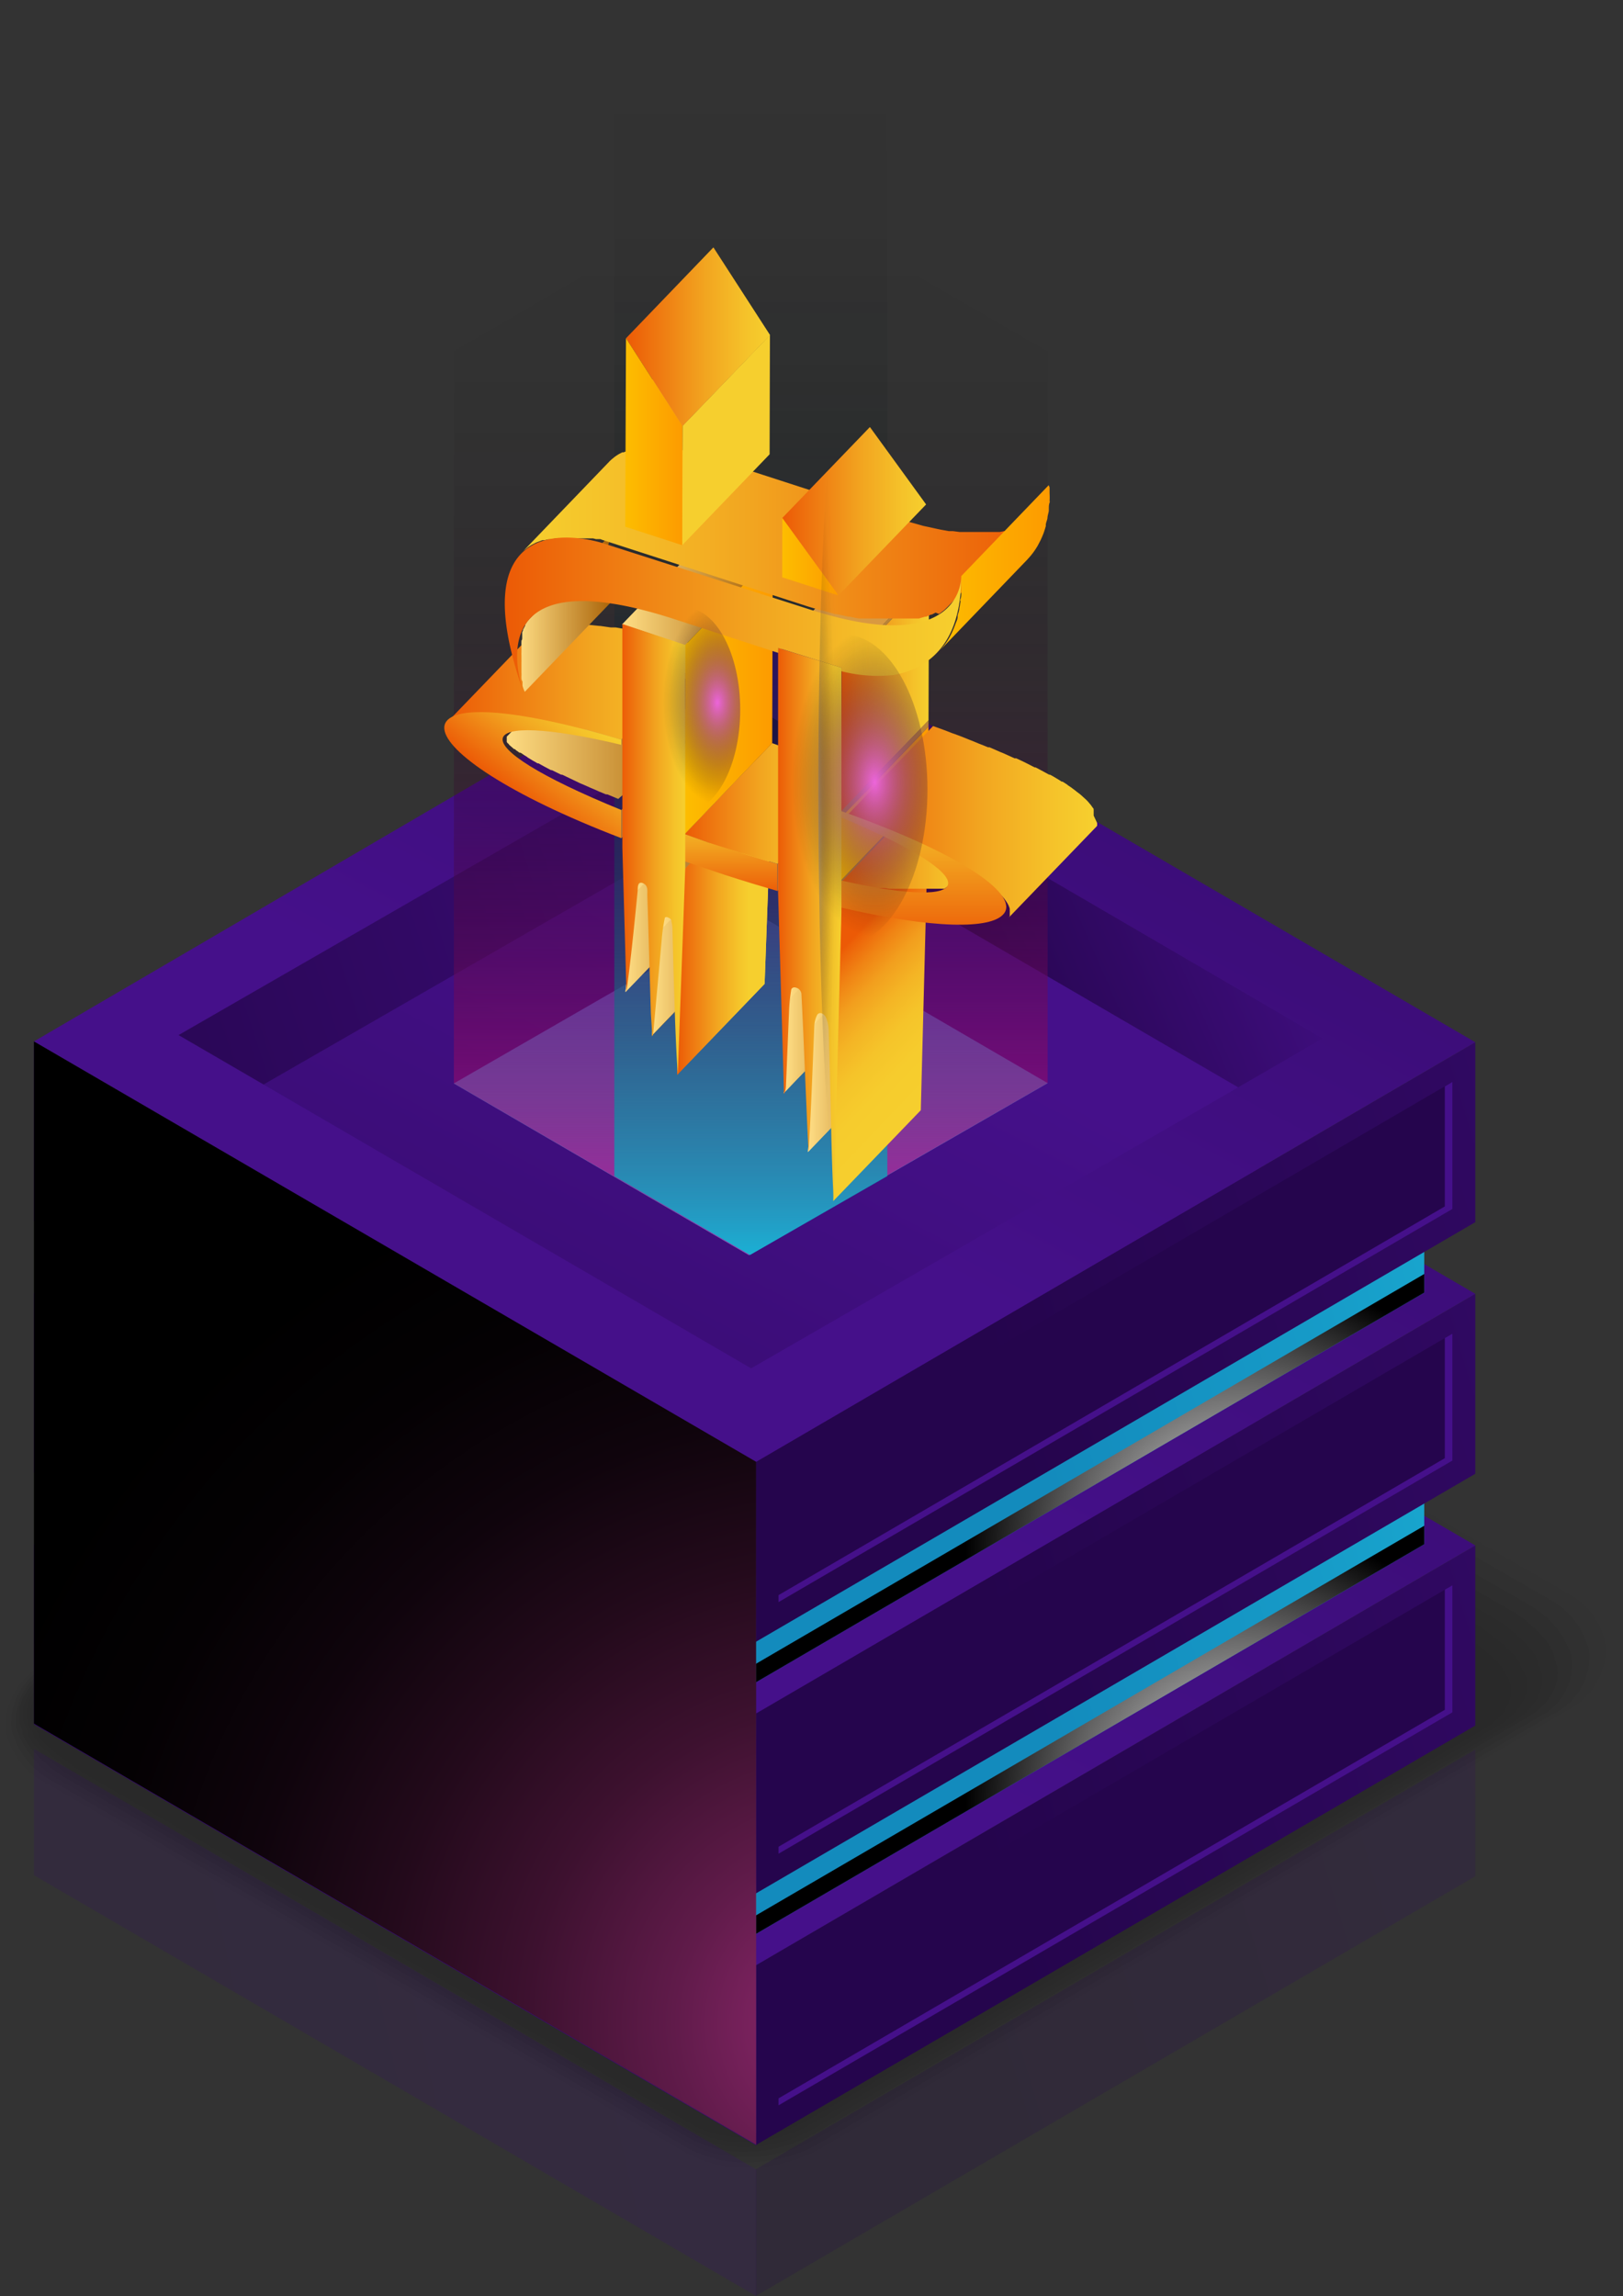 <svg xmlns="http://www.w3.org/2000/svg" xmlns:xlink="http://www.w3.org/1999/xlink" viewBox="0 0 107.13 151.57"><rect x="0" y="0" width="107.13" height="151.57" fill="#333333" stroke="none"/><defs><style>.cls-1{fill:none;}.cls-2{fill:url(#未命名的渐变_55);}.cls-3{fill:url(#未命名的渐变_55-2);}.cls-4{fill:url(#未命名的渐变_55-3);}.cls-5{fill:url(#未命名的渐变_55-4);}.cls-6{fill:url(#未命名的渐变_60);}.cls-7{isolation:isolate;}.cls-20,.cls-21,.cls-26,.cls-8{opacity:0.2;}.cls-9{opacity:0;}.cls-10{opacity:0.09;}.cls-11{opacity:0.18;}.cls-12{opacity:0.27;}.cls-13{opacity:0.36;}.cls-14{opacity:0.45;}.cls-15{opacity:0.55;}.cls-16{opacity:0.64;}.cls-17{opacity:0.73;}.cls-18{opacity:0.82;}.cls-19{opacity:0.91;}.cls-20{fill:url(#linear-gradient);}.cls-21{fill:url(#linear-gradient-2);}.cls-22{fill:url(#linear-gradient-3);}.cls-23,.cls-26{fill:#25054d;}.cls-24{fill:#45108a;}.cls-25{fill:url(#linear-gradient-4);}.cls-27{fill:url(#linear-gradient-5);}.cls-28{fill:url(#linear-gradient-6);}.cls-119,.cls-121,.cls-123,.cls-125,.cls-127,.cls-131,.cls-29,.cls-31,.cls-36,.cls-38,.cls-42{mix-blend-mode:color-dodge;}.cls-29{fill:url(#radial-gradient);}.cls-30{fill:url(#linear-gradient-7);}.cls-31{fill:url(#radial-gradient-2);}.cls-32{fill:url(#linear-gradient-8);}.cls-33{fill:url(#linear-gradient-9);}.cls-34{fill:url(#linear-gradient-10);}.cls-35{fill:url(#linear-gradient-11);}.cls-36{fill:url(#radial-gradient-3);}.cls-37{fill:url(#linear-gradient-12);}.cls-38{fill:url(#radial-gradient-4);}.cls-39{fill:url(#linear-gradient-13);}.cls-40{fill:url(#linear-gradient-14);}.cls-41{fill:url(#linear-gradient-15);}.cls-42{fill:url(#radial-gradient-5);}.cls-43{fill:url(#linear-gradient-16);}.cls-44{fill:url(#linear-gradient-17);}.cls-45{fill:url(#linear-gradient-18);}.cls-46{fill:url(#linear-gradient-19);}.cls-120,.cls-122,.cls-124,.cls-126,.cls-132,.cls-47,.cls-48{mix-blend-mode:screen;}.cls-47{fill:url(#未命名的渐变_12);}.cls-48{fill:url(#未命名的渐变_15);}.cls-49{fill:url(#未命名的渐变_55-5);}.cls-50{fill:#ba8336;}.cls-51{fill:url(#linear-gradient-20);}.cls-52{fill:url(#linear-gradient-21);}.cls-53{clip-path:url(#clip-path);}.cls-54{fill:#ab7a31;}.cls-55{fill:#a7762f;}.cls-56{fill:#a1732e;}.cls-57{fill:#9c6e2c;}.cls-58{fill:#976b29;}.cls-59{fill:#926729;}.cls-60{fill:#8c6426;}.cls-61{fill:#886024;}.cls-62{fill:#825d23;}.cls-63{clip-path:url(#clip-path-2);}.cls-64{fill:url(#未命名的渐变_55-7);}.cls-65{fill:url(#未命名的渐变_55-8);}.cls-66{fill:url(#未命名的渐变_55-9);}.cls-67{fill:url(#未命名的渐变_55-10);}.cls-68{fill:url(#未命名的渐变_55-11);}.cls-69{fill:url(#未命名的渐变_55-12);}.cls-70{fill:url(#未命名的渐变_55-13);}.cls-71{fill:url(#未命名的渐变_55-14);}.cls-72{fill:url(#未命名的渐变_55-15);}.cls-73{fill:url(#未命名的渐变_55-16);}.cls-74{fill:url(#未命名的渐变_55-17);}.cls-75{clip-path:url(#clip-path-3);}.cls-76{fill:url(#未命名的渐变_55-19);}.cls-77{fill:url(#未命名的渐变_55-20);}.cls-78{fill:url(#未命名的渐变_55-21);}.cls-79{clip-path:url(#clip-path-4);}.cls-80{fill:url(#未命名的渐变_55-23);}.cls-81{fill:url(#未命名的渐变_55-24);}.cls-82{fill:url(#未命名的渐变_55-25);}.cls-83{fill:url(#未命名的渐变_55-26);}.cls-84{fill:url(#未命名的渐变_55-27);}.cls-85{fill:url(#未命名的渐变_55-28);}.cls-86{fill:url(#未命名的渐变_55-29);}.cls-87{fill:url(#未命名的渐变_55-30);}.cls-88{fill:url(#未命名的渐变_55-31);}.cls-89{clip-path:url(#clip-path-5);}.cls-90{fill:url(#未命名的渐变_55-33);}.cls-91{fill:url(#未命名的渐变_55-34);}.cls-92{fill:url(#未命名的渐变_55-35);}.cls-93{fill:url(#未命名的渐变_55-36);}.cls-94{fill:url(#未命名的渐变_55-37);}.cls-95{fill:url(#未命名的渐变_55-38);}.cls-96{fill:url(#未命名的渐变_55-39);}.cls-97{fill:url(#未命名的渐变_55-40);}.cls-98{clip-path:url(#clip-path-6);}.cls-99{clip-path:url(#clip-path-7);}.cls-100{fill:url(#linear-gradient-22);}.cls-101{fill:url(#未命名的渐变_60-4);}.cls-102{fill:url(#未命名的渐变_55-41);}.cls-103{fill:url(#未命名的渐变_61);}.cls-104{fill:url(#linear-gradient-23);}.cls-105{fill:url(#未命名的渐变_55-42);}.cls-106{fill:url(#linear-gradient-24);}.cls-107{fill:url(#linear-gradient-25);}.cls-108{fill:url(#linear-gradient-26);}.cls-109{fill:url(#linear-gradient-27);}.cls-110{fill:url(#linear-gradient-28);}.cls-111{fill:url(#linear-gradient-29);}.cls-112{fill:url(#linear-gradient-30);}.cls-113{fill:#d99940;}.cls-114{fill:url(#未命名的渐变_48);}.cls-115{fill:url(#linear-gradient-31);}.cls-116{fill:url(#linear-gradient-32);}.cls-117{fill:url(#linear-gradient-33);}.cls-118{fill:url(#linear-gradient-34);}.cls-119{fill:url(#Degradado_sin_nombre_724);}.cls-120{fill:url(#Degradado_sin_nombre_1217);}.cls-121{fill:url(#Degradado_sin_nombre_724-2);}.cls-122{fill:url(#Degradado_sin_nombre_1217-2);}.cls-123{fill:url(#Degradado_sin_nombre_724-3);}.cls-124{fill:url(#Degradado_sin_nombre_1217-3);}.cls-125{fill:url(#Degradado_sin_nombre_724-4);}.cls-126{fill:url(#Degradado_sin_nombre_1217-4);}.cls-127{fill:url(#Degradado_sin_nombre_724-5);}.cls-128{fill:#f6cf2e;}.cls-129{fill:url(#linear-gradient-35);}.cls-130{fill:url(#linear-gradient-36);}.cls-131{fill:url(#Degradado_sin_nombre_724-6);}.cls-132{fill:url(#Degradado_sin_nombre_1217-5);}</style><linearGradient id="未命名的渐变_55" x1="388.18" y1="383.16" x2="394.78" y2="383.16" gradientUnits="userSpaceOnUse"><stop offset="0" stop-color="#ffde85"/><stop offset="1" stop-color="#a45b00"/></linearGradient><linearGradient id="未命名的渐变_55-2" x1="389.94" y1="385.7" x2="396.49" y2="385.7" xlink:href="#未命名的渐变_55"/><linearGradient id="未命名的渐变_55-3" x1="398.61" y1="389.95" x2="404.86" y2="389.95" xlink:href="#未命名的渐变_55"/><linearGradient id="未命名的渐变_55-4" x1="400.23" y1="392.73" x2="406.62" y2="392.73" xlink:href="#未命名的渐变_55"/><linearGradient id="未命名的渐变_60" x1="391.6" y1="385.39" x2="397.86" y2="385.39" gradientUnits="userSpaceOnUse"><stop offset="0" stop-color="#ec5a06"/><stop offset="0.13" stop-color="#ee730f"/><stop offset="0.42" stop-color="#f2a520"/><stop offset="0.64" stop-color="#f5c32a"/><stop offset="0.76" stop-color="#f6cf2e"/></linearGradient><linearGradient id="linear-gradient" x1="380.38" y1="460.1" x2="483.07" y2="429.35" gradientTransform="translate(-314.56 -324.23)" gradientUnits="userSpaceOnUse"><stop offset="0" stop-color="#25054d"/><stop offset="1" stop-color="#45108a"/></linearGradient><linearGradient id="linear-gradient-2" x1="274.57" y1="472.55" x2="409.63" y2="442.27" xlink:href="#linear-gradient"/><linearGradient id="linear-gradient-3" x1="380.24" y1="448.42" x2="484.79" y2="417.12" xlink:href="#linear-gradient"/><linearGradient id="linear-gradient-4" x1="273.37" y1="461.1" x2="410.88" y2="430.27" xlink:href="#linear-gradient"/><linearGradient id="linear-gradient-5" x1="413.9" y1="331.83" x2="360.62" y2="433.37" xlink:href="#linear-gradient"/><linearGradient id="linear-gradient-6" x1="379.25" y1="437.33" x2="474.66" y2="408.76" gradientTransform="translate(-314.56 -324.23)" gradientUnits="userSpaceOnUse"><stop offset="0.04" stop-color="#138bbd"/><stop offset="0.23" stop-color="#169ac7"/><stop offset="0.59" stop-color="#1fc3df"/><stop offset="1" stop-color="#2af6ff"/></linearGradient><radialGradient id="radial-gradient" cx="396.57" cy="443.13" r="18.29" gradientTransform="translate(-314.56 -324.23)" gradientUnits="userSpaceOnUse"><stop offset="0" stop-color="#fff"/><stop offset="1"/></radialGradient><linearGradient id="linear-gradient-7" x1="280.93" y1="448.89" x2="406.42" y2="420.76" xlink:href="#linear-gradient-6"/><radialGradient id="radial-gradient-2" cx="340.17" cy="437.08" r="21.63" xlink:href="#radial-gradient"/><linearGradient id="linear-gradient-8" x1="380.24" y1="431.81" x2="484.79" y2="400.51" xlink:href="#linear-gradient"/><linearGradient id="linear-gradient-9" x1="273.37" y1="444.48" x2="410.88" y2="413.66" xlink:href="#linear-gradient"/><linearGradient id="linear-gradient-10" x1="413.9" y1="315.22" x2="360.62" y2="416.76" xlink:href="#linear-gradient"/><linearGradient id="linear-gradient-11" x1="379.25" y1="420.71" x2="474.66" y2="392.14" xlink:href="#linear-gradient-6"/><radialGradient id="radial-gradient-3" cx="396.57" cy="426.51" r="18.29" xlink:href="#radial-gradient"/><linearGradient id="linear-gradient-12" x1="280.93" y1="432.28" x2="406.42" y2="404.15" xlink:href="#linear-gradient-6"/><radialGradient id="radial-gradient-4" cx="340.17" cy="420.47" r="21.63" xlink:href="#radial-gradient"/><linearGradient id="linear-gradient-13" x1="380.24" y1="415.2" x2="484.79" y2="383.89" xlink:href="#linear-gradient"/><linearGradient id="linear-gradient-14" x1="273.37" y1="427.87" x2="410.88" y2="397.05" xlink:href="#linear-gradient"/><linearGradient id="linear-gradient-15" x1="413.9" y1="298.6" x2="360.62" y2="400.15" xlink:href="#linear-gradient"/><radialGradient id="radial-gradient-5" cx="370.5" cy="457.81" r="60.52" gradientTransform="translate(-314.56 -324.23)" gradientUnits="userSpaceOnUse"><stop offset="0" stop-color="#972a74"/><stop offset="0.04" stop-color="#8a266a"/><stop offset="0.19" stop-color="#601b4a"/><stop offset="0.35" stop-color="#3d112f"/><stop offset="0.51" stop-color="#230a1b"/><stop offset="0.67" stop-color="#0f040c"/><stop offset="0.83" stop-color="#040103"/><stop offset="1"/></radialGradient><linearGradient id="linear-gradient-16" x1="8999.56" y1="9436.81" x2="8957.44" y2="9517.09" gradientTransform="translate(9009.96 9579.87) rotate(180)" xlink:href="#linear-gradient"/><linearGradient id="linear-gradient-17" x1="215.84" y1="394.43" x2="287.65" y2="371.03" gradientTransform="translate(-216.48 -324.23)" xlink:href="#linear-gradient"/><linearGradient id="linear-gradient-18" x1="278.41" y1="385.03" x2="303.18" y2="374.2" gradientTransform="translate(-216.48 -324.23)" xlink:href="#linear-gradient"/><linearGradient id="linear-gradient-19" x1="266.04" y1="381.18" x2="266.04" y2="403.94" gradientTransform="translate(-216.48 -324.23)" gradientUnits="userSpaceOnUse"><stop offset="0.03" stop-color="#7c1dc9"/><stop offset="0.21" stop-color="#6e41d2"/><stop offset="0.62" stop-color="#4c9be8"/><stop offset="1" stop-color="#2af6ff"/></linearGradient><linearGradient id="未命名的渐变_12" x1="266.04" y1="407.08" x2="266.04" y2="337.36" gradientTransform="translate(-216.48 -324.23)" gradientUnits="userSpaceOnUse"><stop offset="0" stop-color="#c211a1"/><stop offset="0.01" stop-color="#bd119d" stop-opacity="0.97"/><stop offset="0.15" stop-color="#8b0c73" stop-opacity="0.72"/><stop offset="0.29" stop-color="#600850" stop-opacity="0.5"/><stop offset="0.42" stop-color="#3e0533" stop-opacity="0.32"/><stop offset="0.56" stop-color="#23031d" stop-opacity="0.18"/><stop offset="0.7" stop-color="#0f010d" stop-opacity="0.08"/><stop offset="0.85" stop-color="#040003" stop-opacity="0.02"/><stop offset="1" stop-opacity="0"/></linearGradient><linearGradient id="未命名的渐变_15" x1="266.04" y1="407.08" x2="266.04" y2="325.82" gradientTransform="translate(-216.48 -324.23)" gradientUnits="userSpaceOnUse"><stop offset="0" stop-color="#1bb0d4"/><stop offset="0.05" stop-color="#189dbd" stop-opacity="0.89"/><stop offset="0.18" stop-color="#12738b" stop-opacity="0.66"/><stop offset="0.31" stop-color="#0c5060" stop-opacity="0.45"/><stop offset="0.45" stop-color="#08333e" stop-opacity="0.29"/><stop offset="0.58" stop-color="#041d23" stop-opacity="0.16"/><stop offset="0.72" stop-color="#020d0f" stop-opacity="0.07"/><stop offset="0.85" stop-color="#000304" stop-opacity="0.02"/><stop offset="1" stop-opacity="0"/></linearGradient><linearGradient id="未命名的渐变_55-5" x1="380.08" y1="372.24" x2="393.69" y2="372.24" xlink:href="#未命名的渐变_55"/><linearGradient id="linear-gradient-20" x1="376.44" y1="369.15" x2="393.71" y2="369.15" gradientUnits="userSpaceOnUse"><stop offset="0" stop-color="#ec5a06"/><stop offset="0.18" stop-color="#ee730f"/><stop offset="0.55" stop-color="#f2a520"/><stop offset="0.84" stop-color="#f5c32a"/><stop offset="1" stop-color="#f6cf2e"/></linearGradient><linearGradient id="linear-gradient-21" x1="381.18" y1="376.96" x2="385.57" y2="371.25" xlink:href="#linear-gradient-20"/><clipPath id="clip-path" transform="translate(-346.9 -324.23)"><path class="cls-1" d="M389.94,392.57l5.77-6s0,0-.07.1l-5.77,6C389.92,392.61,389.94,392.59,389.94,392.57Z"/></clipPath><clipPath id="clip-path-2" transform="translate(-346.9 -324.23)"><path class="cls-2" d="M389,382.59l5.78-6c-.1.1-.07.34-.09.5-.22,2.22-.43,4.44-.73,6.64l-5.78,6c.3-2.2.52-4.42.74-6.64C388.93,382.93,388.9,382.69,389,382.59Z"/></clipPath><linearGradient id="未命名的渐变_55-7" x1="388.98" y1="379.6" x2="394.78" y2="379.6" xlink:href="#未命名的渐变_55"/><linearGradient id="未命名的渐变_55-8" x1="388.97" y1="379.63" x2="394.75" y2="379.63" xlink:href="#未命名的渐变_55"/><linearGradient id="未命名的渐变_55-9" x1="388.96" y1="379.65" x2="394.74" y2="379.65" xlink:href="#未命名的渐变_55"/><linearGradient id="未命名的渐变_55-10" x1="388.95" y1="379.68" x2="394.73" y2="379.68" xlink:href="#未命名的渐变_55"/><linearGradient id="未命名的渐变_55-11" x1="388.94" y1="379.7" x2="394.72" y2="379.7" xlink:href="#未命名的渐变_55"/><linearGradient id="未命名的渐变_55-12" x1="388.93" y1="379.74" x2="394.72" y2="379.74" xlink:href="#未命名的渐变_55"/><linearGradient id="未命名的渐变_55-13" x1="388.93" y1="379.78" x2="394.71" y2="379.78" xlink:href="#未命名的渐变_55"/><linearGradient id="未命名的渐变_55-14" x1="388.93" y1="379.84" x2="394.7" y2="379.84" xlink:href="#未命名的渐变_55"/><linearGradient id="未命名的渐变_55-15" x1="388.92" y1="379.94" x2="394.7" y2="379.94" xlink:href="#未命名的渐变_55"/><linearGradient id="未命名的渐变_55-16" x1="388.92" y1="380.04" x2="394.7" y2="380.04" xlink:href="#未命名的渐变_55"/><linearGradient id="未命名的渐变_55-17" x1="388.18" y1="383.4" x2="394.69" y2="383.4" xlink:href="#未命名的渐变_55"/><clipPath id="clip-path-3" transform="translate(-346.9 -324.23)"><path class="cls-3" d="M390.72,384.83l5.77-6a13,13,0,0,0-.21,1.45c-.19,2.09-.37,4.19-.57,6.29l-5.77,6,.57-6.29A11,11,0,0,1,390.72,384.83Z"/></clipPath><linearGradient id="未命名的渐变_55-19" x1="390.7" y1="381.87" x2="396.49" y2="381.87" xlink:href="#未命名的渐变_55"/><linearGradient id="未命名的渐变_55-20" x1="390.59" y1="382.23" x2="396.47" y2="382.23" xlink:href="#未命名的渐变_55"/><linearGradient id="未命名的渐变_55-21" x1="389.94" y1="386.06" x2="396.37" y2="386.06" xlink:href="#未命名的渐变_55"/><clipPath id="clip-path-4" transform="translate(-346.9 -324.23)"><path class="cls-4" d="M399.09,389.5l5.77-6a9.64,9.64,0,0,0-.14,1.51l-.21,4.83a1.22,1.22,0,0,1-.13.57l-5.77,6a1.36,1.36,0,0,0,.13-.57c.07-1.61.13-3.22.2-4.83A11,11,0,0,1,399.09,389.5Z"/></clipPath><linearGradient id="未命名的渐变_55-23" x1="399.04" y1="386.65" x2="404.86" y2="386.65" xlink:href="#未命名的渐变_55"/><linearGradient id="未命名的渐变_55-24" x1="398.99" y1="387.01" x2="404.81" y2="387.01" xlink:href="#未命名的渐变_55"/><linearGradient id="未命名的渐变_55-25" x1="398.73" y1="390.08" x2="404.77" y2="390.08" xlink:href="#未命名的渐变_55"/><linearGradient id="未命名的渐变_55-26" x1="398.72" y1="393" x2="404.5" y2="393" xlink:href="#未命名的渐变_55"/><linearGradient id="未命名的渐变_55-27" x1="398.7" y1="393.09" x2="404.49" y2="393.09" xlink:href="#未命名的渐变_55"/><linearGradient id="未命名的渐变_55-28" x1="398.69" y1="393.17" x2="404.48" y2="393.17" xlink:href="#未命名的渐变_55"/><linearGradient id="未命名的渐变_55-29" x1="398.66" y1="393.25" x2="404.46" y2="393.25" xlink:href="#未命名的渐变_55"/><linearGradient id="未命名的渐变_55-30" x1="398.63" y1="393.32" x2="404.44" y2="393.32" xlink:href="#未命名的渐变_55"/><linearGradient id="未命名的渐变_55-31" x1="398.61" y1="393.38" x2="404.41" y2="393.38" xlink:href="#未命名的渐变_55"/><clipPath id="clip-path-5" transform="translate(-346.9 -324.23)"><path class="cls-5" d="M400.84,391.18l5.78-6a.18.18,0,0,0-.05.07,1.61,1.61,0,0,0-.18.7c-.11,2.78-.22,5.57-.39,8.33l-5.77,6c.17-2.76.27-5.55.38-8.33a1.77,1.77,0,0,1,.18-.7Z"/></clipPath><linearGradient id="未命名的渐变_55-33" x1="400.8" y1="388.21" x2="406.62" y2="388.21" xlink:href="#未命名的渐变_55"/><linearGradient id="未命名的渐变_55-34" x1="400.75" y1="388.28" x2="406.58" y2="388.28" xlink:href="#未命名的渐变_55"/><linearGradient id="未命名的渐变_55-35" x1="400.71" y1="388.38" x2="406.53" y2="388.38" xlink:href="#未命名的渐变_55"/><linearGradient id="未命名的渐变_55-36" x1="400.67" y1="388.49" x2="406.48" y2="388.49" xlink:href="#未命名的渐变_55"/><linearGradient id="未命名的渐变_55-37" x1="400.65" y1="388.6" x2="406.45" y2="388.6" xlink:href="#未命名的渐变_55"/><linearGradient id="未命名的渐变_55-38" x1="400.63" y1="388.71" x2="406.42" y2="388.71" xlink:href="#未命名的渐变_55"/><linearGradient id="未命名的渐变_55-39" x1="400.62" y1="388.81" x2="406.41" y2="388.81" xlink:href="#未命名的渐变_55"/><linearGradient id="未命名的渐变_55-40" x1="400.23" y1="393.07" x2="406.39" y2="393.07" xlink:href="#未命名的渐变_55"/><clipPath id="clip-path-6" transform="translate(-346.9 -324.23)"><path class="cls-1" d="M399.14,389.42l5.77-6a.22.22,0,0,0-.05.08l-5.77,6A.14.14,0,0,1,399.14,389.42Z"/></clipPath><clipPath id="clip-path-7" transform="translate(-346.9 -324.23)"><path class="cls-6" d="M392.09,381.6l5.77-6c-.16,4.5-.32,9-.49,13.58l-5.77,6C391.76,390.64,391.93,386.1,392.09,381.6Z"/></clipPath><linearGradient id="linear-gradient-22" x1="395.17" y1="383.25" x2="395.14" y2="377.11" xlink:href="#linear-gradient-20"/><linearGradient id="未命名的渐变_60-4" x1="392.1" y1="377.28" x2="404" y2="377.28" xlink:href="#未命名的渐变_60"/><linearGradient id="未命名的渐变_55-41" x1="381.03" y1="364.56" x2="387.68" y2="364.56" xlink:href="#未命名的渐变_55"/><linearGradient id="未命名的渐变_61" x1="401.72" y1="387.68" x2="412.63" y2="398.04" gradientUnits="userSpaceOnUse"><stop offset="0" stop-color="#ec5a06"/><stop offset="0.02" stop-color="#ed6309"/><stop offset="0.11" stop-color="#f08414"/><stop offset="0.2" stop-color="#f29f1e"/><stop offset="0.31" stop-color="#f4b525"/><stop offset="0.42" stop-color="#f5c42a"/><stop offset="0.55" stop-color="#f6cc2d"/><stop offset="0.76" stop-color="#f6cf2e"/></linearGradient><linearGradient id="linear-gradient-23" x1="55.51" y1="53.04" x2="61.29" y2="53.04" gradientUnits="userSpaceOnUse"><stop offset="0" stop-color="#fdbd00"/><stop offset="1" stop-color="#fd9b00"/></linearGradient><linearGradient id="未命名的渐变_55-42" x1="41.06" y1="38.9" x2="51.01" y2="38.9" xlink:href="#未命名的渐变_55"/><linearGradient id="linear-gradient-24" x1="45.2" y1="45.82" x2="51.01" y2="45.82" xlink:href="#linear-gradient-23"/><linearGradient id="linear-gradient-25" x1="387.91" y1="380.32" x2="392.13" y2="380.32" xlink:href="#linear-gradient-20"/><linearGradient id="linear-gradient-26" x1="402.4" y1="379.74" x2="410.87" y2="379.74" xlink:href="#linear-gradient-20"/><linearGradient id="linear-gradient-27" x1="402.42" y1="378.19" x2="419.09" y2="378.19" xlink:href="#linear-gradient-20"/><linearGradient id="linear-gradient-28" x1="407.86" y1="386.51" x2="407.86" y2="375.59" xlink:href="#linear-gradient-20"/><linearGradient id="linear-gradient-29" x1="55.52" y1="45.93" x2="61.32" y2="45.93" xlink:href="#linear-gradient-20"/><linearGradient id="linear-gradient-30" x1="398.22" y1="385.24" x2="402.44" y2="385.24" xlink:href="#linear-gradient-20"/><linearGradient id="未命名的渐变_48" x1="381.23" y1="359.59" x2="415.21" y2="359.59" gradientUnits="userSpaceOnUse"><stop offset="0" stop-color="#f6cf2e"/><stop offset="0.16" stop-color="#f5c32a"/><stop offset="0.45" stop-color="#f2a520"/><stop offset="0.82" stop-color="#ee730f"/><stop offset="1" stop-color="#ec5a06"/></linearGradient><linearGradient id="linear-gradient-31" x1="398.53" y1="360.98" x2="402.25" y2="360.98" xlink:href="#linear-gradient-23"/><linearGradient id="linear-gradient-32" x1="51.64" y1="33.75" x2="61.13" y2="33.75" xlink:href="#linear-gradient-20"/><linearGradient id="linear-gradient-33" x1="380.22" y1="364.71" x2="410.35" y2="364.71" xlink:href="#linear-gradient-20"/><linearGradient id="linear-gradient-34" x1="408.71" y1="361.8" x2="416.12" y2="361.8" xlink:href="#linear-gradient-23"/><radialGradient id="Degradado_sin_nombre_724" cx="493.86" cy="678.77" r="9.47" gradientTransform="translate(124.31 -914.25) rotate(90) scale(1.95 0.12)" gradientUnits="userSpaceOnUse"><stop offset="0" stop-color="#fff"/><stop offset="0.02" stop-color="#f7f7f7" stop-opacity="0.97"/><stop offset="0.13" stop-color="#bebebe" stop-opacity="0.74"/><stop offset="0.25" stop-color="#8b8b8b" stop-opacity="0.54"/><stop offset="0.37" stop-color="#606060" stop-opacity="0.38"/><stop offset="0.49" stop-color="#3d3d3d" stop-opacity="0.24"/><stop offset="0.62" stop-color="#222" stop-opacity="0.14"/><stop offset="0.74" stop-color="#0f0f0f" stop-opacity="0.06"/><stop offset="0.87" stop-color="#040404" stop-opacity="0.01"/><stop offset="1" stop-opacity="0"/></radialGradient><radialGradient id="Degradado_sin_nombre_1217" cx="585.83" cy="661.82" r="9.47" gradientTransform="translate(298.85 -369.56) rotate(90) scale(0.71 0.38)" gradientUnits="userSpaceOnUse"><stop offset="0" stop-color="#ec65da"/><stop offset="0.03" stop-color="#e562d3" stop-opacity="0.97"/><stop offset="0.39" stop-color="#84397a" stop-opacity="0.56"/><stop offset="0.68" stop-color="#3d1a38" stop-opacity="0.26"/><stop offset="0.89" stop-color="#110710" stop-opacity="0.07"/><stop offset="1" stop-opacity="0"/></radialGradient><radialGradient id="Degradado_sin_nombre_724-2" cx="496.57" cy="588.93" r="14.39" xlink:href="#Degradado_sin_nombre_724"/><radialGradient id="Degradado_sin_nombre_1217-2" cx="593.24" cy="634.51" r="14.4" xlink:href="#Degradado_sin_nombre_1217"/><radialGradient id="Degradado_sin_nombre_724-3" cx="1278.88" cy="4475.8" r="6.24" gradientTransform="matrix(-1.88, -0.51, -0.03, 0.11, 2933.29, 508.54)" xlink:href="#Degradado_sin_nombre_724"/><radialGradient id="Degradado_sin_nombre_1217-3" cx="2735.04" cy="1816.04" r="6.24" gradientTransform="matrix(0, -0.71, -0.38, 0, 1090.41, 2306.74)" xlink:href="#Degradado_sin_nombre_1217"/><radialGradient id="Degradado_sin_nombre_724-4" cx="1383.47" cy="15698.04" r="3.44" gradientTransform="matrix(1.3, -1.45, -0.09, -0.08, -23.66, 3601.98)" xlink:href="#Degradado_sin_nombre_724"/><radialGradient id="Degradado_sin_nombre_1217-4" cx="3021.45" cy="5228.42" r="3.44" gradientTransform="matrix(0.71, 0, 0, -0.38, -1742.95, 2378.77)" xlink:href="#Degradado_sin_nombre_1217"/><radialGradient id="Degradado_sin_nombre_724-5" cx="1257.03" cy="19235.18" r="3.27" gradientTransform="matrix(1.36, -1.39, -0.08, -0.08, 309.9, 3676.51)" xlink:href="#Degradado_sin_nombre_724"/><linearGradient id="linear-gradient-35" x1="41.32" y1="22.23" x2="50.83" y2="22.23" xlink:href="#linear-gradient-20"/><linearGradient id="linear-gradient-36" x1="41.27" y1="29.16" x2="45.06" y2="29.16" xlink:href="#linear-gradient-23"/><radialGradient id="Degradado_sin_nombre_724-6" cx="1315.43" cy="8946.69" r="2.06" gradientTransform="matrix(-0.03, -1.96, -0.12, 0, 1504.58, 2909.03)" xlink:href="#Degradado_sin_nombre_724"/><radialGradient id="Degradado_sin_nombre_1217-5" cx="2835.14" cy="3175.51" r="2.06" gradientTransform="matrix(0, -0.71, -0.39, 0, 1640.77, 2379.93)" xlink:href="#Degradado_sin_nombre_1217"/></defs><title>图标1</title><g class="cls-7"><g id="图层_1" data-name="图层 1"><g class="cls-8"><path class="cls-9" d="M396.25,467.66a8.13,8.13,0,0,1-4.06-1l-43-24.81a4.28,4.28,0,0,1-2.33-3.71,5,5,0,0,1,2.8-4.21l50.05-29.43a9.91,9.91,0,0,1,4.92-1.25,8.13,8.13,0,0,1,4.06,1l43,24.8a4.3,4.3,0,0,1,2.32,3.71,5,5,0,0,1-2.8,4.21l-50,29.43A10,10,0,0,1,396.25,467.66Z" transform="translate(-346.9 -324.23)"/><path class="cls-10" d="M399.14,405.15a9.75,9.75,0,0,1,4.87-1.22,8.9,8.9,0,0,1,2.54.38,6.76,6.76,0,0,1,1.45.63l42.47,24.52A4.7,4.7,0,0,1,452.9,433a4.6,4.6,0,0,1-2.59,4.16l-49.22,28.89c-.26.14-.59.31-.87.43a10,10,0,0,1-4,.83,8,8,0,0,1-4-.95L349.7,441.8a4.77,4.77,0,0,1-2.44-3.56,4.62,4.62,0,0,1,2.59-4.17Z" transform="translate(-346.9 -324.23)"/><path class="cls-11" d="M398.53,405.78a9.6,9.6,0,0,1,4.82-1.19,9.34,9.34,0,0,1,2.5.4,8.86,8.86,0,0,1,1.43.64l42,24.23a5.23,5.23,0,0,1,2.53,3.39,4.23,4.23,0,0,1-2.38,4.13L401,465.71a9.48,9.48,0,0,1-.84.44,10.08,10.08,0,0,1-3.9.83,7.76,7.76,0,0,1-3.92-.92l-42.15-24.34a5.3,5.3,0,0,1-2.55-3.4,4.22,4.22,0,0,1,2.38-4.13Z" transform="translate(-346.9 -324.23)"/><path class="cls-12" d="M397.93,406.41a9.38,9.38,0,0,1,4.76-1.16,7.92,7.92,0,0,1,3.86,1.07L448,430.26a6,6,0,0,1,2.63,3.24,3.86,3.86,0,0,1-2.16,4.08L400.9,465.37c-.2.12-.61.33-.83.43a9.83,9.83,0,0,1-3.82.84,7.55,7.55,0,0,1-3.84-.89l-41.76-24.1a6.15,6.15,0,0,1-2.66-3.26,3.87,3.87,0,0,1,2.17-4.08Z" transform="translate(-346.9 -324.23)"/><path class="cls-13" d="M397.32,407a9,9,0,0,1,4.71-1.12,8,8,0,0,1,2.42.45,11.63,11.63,0,0,1,1.38.64l40.95,23.65c.94.54,2.73,2.13,2.73,3.08.61,1.4-.12,3-1.95,4L400.81,465a7.82,7.82,0,0,1-.81.43,9.75,9.75,0,0,1-3.74.85,7.52,7.52,0,0,1-3.78-.85l-41.35-23.88c-.94-.54-2.77-2.15-2.77-3.1-.61-1.4.12-3,1.95-4Z" transform="translate(-346.9 -324.23)"/><path class="cls-14" d="M396.71,407.66a9,9,0,0,1,4.66-1.08,8,8,0,0,1,2.38.47,11.27,11.27,0,0,1,1.35.66l40.45,23.35c.81.46,2.84,2.11,2.84,2.93.75,1.33.1,2.93-1.74,4l-45.93,26.7c-.15.09-.64.35-.8.42a9.32,9.32,0,0,1-3.66.86,7.27,7.27,0,0,1-3.71-.82L351.61,441.5c-.81-.47-2.89-2.14-2.89-3-.75-1.33-.1-2.93,1.74-4Z" transform="translate(-346.9 -324.23)"/><path class="cls-15" d="M396.11,408.29a8.73,8.73,0,0,1,4.6-1.05,8,8,0,0,1,2.34.5c.24.08,1.12.54,1.33.66l39.94,23.06c.67.39,2.94,2.09,2.94,2.77.91,1.27.33,2.88-1.53,3.95l-45.1,26.15c-.12.08-.65.36-.79.43a9.28,9.28,0,0,1-3.58.86,7,7,0,0,1-3.64-.79l-40.54-23.41c-.67-.38-3-2.12-3-2.8-.91-1.27-.33-2.88,1.53-3.95Z" transform="translate(-346.9 -324.23)"/><path class="cls-16" d="M395.5,408.92a8.54,8.54,0,0,1,4.54-1,8.07,8.07,0,0,1,2.31.52c.19.07,1.14.58,1.3.67l39.44,22.77c.54.31,3,2.07,3,2.62,1.06,1.2.56,2.83-1.31,3.91L400.54,464l-.77.42a9,9,0,0,1-3.51.87,6.78,6.78,0,0,1-3.57-.76l-40.13-23.17c-.54-.31-3.11-2.11-3.1-2.65-1.06-1.21-.56-2.84,1.31-3.91Z" transform="translate(-346.9 -324.23)"/><path class="cls-17" d="M394.9,409.55a8.24,8.24,0,0,1,4.48-1,7.48,7.48,0,0,1,2.27.55c.15.05,1.15.6,1.28.67l38.93,22.48c.41.23,3.15,2.05,3.15,2.46,1.2,1.15.77,2.78-1.11,3.87l-43.45,25.05c-.07.05-.68.38-.76.42a8.91,8.91,0,0,1-3.42.88,6.59,6.59,0,0,1-3.5-.73L353,441.27c-.41-.23-3.22-2.09-3.22-2.5-1.21-1.14-.78-2.78,1.1-3.87Z" transform="translate(-346.9 -324.23)"/><path class="cls-18" d="M394.29,410.18a8.09,8.09,0,0,1,4.43-1,7.29,7.29,0,0,1,2.24.58c.09,0,1.16.63,1.24.67l38.43,22.19c.27.16,3.25,2,3.25,2.3,1.36,1.09,1,2.74-.89,3.83L400.36,463.3l-.74.42a8.75,8.75,0,0,1-3.35.88,6.46,6.46,0,0,1-3.43-.69L353.51,441.2c-.27-.16-3.32-2.08-3.32-2.35-1.36-1.08-1-2.73.89-3.83Z" transform="translate(-346.9 -324.23)"/><path class="cls-19" d="M393.68,410.81a7.84,7.84,0,0,1,4.38-.92,7,7,0,0,1,2.2.59l1.22.68,37.93,21.9c.13.08,3.34,2,3.34,2.15,1.51,1,1.23,2.68-.68,3.78l-41.8,24-.73.42a8.54,8.54,0,0,1-3.27.89,6.22,6.22,0,0,1-3.36-.66L354,441.13c-.14-.08-3.44-2.07-3.44-2.2-1.51-1-1.23-2.69.68-3.79Z" transform="translate(-346.9 -324.23)"/><path d="M393,463.29,350.92,439c-1.66-1-1.46-2.63.46-3.74l41.7-23.82a7.19,7.19,0,0,1,6.48-.27l42.06,24.28c1.66,1,1.46,2.64-.46,3.75L399.46,463A7.19,7.19,0,0,1,393,463.29Z" transform="translate(-346.9 -324.23)"/></g><polygon class="cls-20" points="49.88 143.21 49.88 151.57 97.38 123.86 97.38 115.5 49.88 143.21"/><polygon class="cls-21" points="49.91 143.21 49.91 151.57 2.24 123.79 2.24 115.45 49.91 143.21"/><polygon class="cls-22" points="49.88 129.73 49.88 141.61 97.38 113.91 97.38 102.02 49.88 129.73"/><polygon class="cls-23" points="51.39 130.59 95.87 104.65 95.87 113.04 51.39 138.98 51.39 130.59"/><polygon class="cls-24" points="95.37 104.94 95.37 112.87 51.39 138.52 51.39 138.98 95.87 113.04 95.87 104.65 95.37 104.94"/><polygon class="cls-25" points="49.91 129.73 49.91 141.61 2.24 113.83 2.24 101.97 49.91 129.73"/><polygon class="cls-26" points="3.75 112.96 3.75 104.6 48.4 130.6 48.4 138.98 3.75 112.96"/><polygon class="cls-24" points="4.34 112.71 4.34 104.94 3.75 104.6 3.75 112.96 48.4 138.98 48.4 138.39 4.34 112.71"/><polygon class="cls-27" points="2.24 101.97 49.91 129.73 97.38 102.02 49.67 74.23 2.24 101.97"/><polygon class="cls-28" points="49.87 119.92 49.87 127.68 94.01 101.94 94.01 94.17 49.87 119.92"/><polygon class="cls-29" points="49.87 126.46 49.87 127.68 94.01 101.94 94.01 100.72 49.87 126.46"/><polygon class="cls-30" points="49.9 119.92 49.9 127.68 5.61 101.87 5.61 94.13 49.9 119.92"/><polygon class="cls-31" points="49.9 126.46 49.9 127.68 5.61 101.87 5.61 100.67 49.9 126.46"/><polygon class="cls-32" points="49.88 113.11 49.88 125 97.38 97.29 97.38 85.41 49.88 113.11"/><polygon class="cls-23" points="51.39 113.98 95.87 88.04 95.87 96.42 51.39 122.37 51.39 113.98"/><polygon class="cls-24" points="95.37 88.33 95.37 96.26 51.39 121.91 51.39 122.37 95.87 96.42 95.87 88.04 95.37 88.33"/><polygon class="cls-33" points="49.91 113.11 49.91 125 2.24 97.21 2.24 85.36 49.91 113.11"/><polygon class="cls-26" points="3.75 96.35 3.75 87.99 48.4 113.98 48.4 122.37 3.75 96.35"/><polygon class="cls-24" points="4.34 96.09 4.34 88.33 3.75 87.99 3.75 96.35 48.4 122.37 48.4 121.78 4.34 96.09"/><polygon class="cls-34" points="2.24 85.36 49.91 113.11 97.38 85.41 49.67 57.62 2.24 85.36"/><polygon class="cls-35" points="49.87 103.3 49.87 111.07 94.01 85.33 94.01 77.56 49.87 103.3"/><polygon class="cls-36" points="49.87 109.85 49.87 111.07 94.01 85.33 94.01 84.1 49.87 109.85"/><polygon class="cls-37" points="49.9 103.3 49.9 111.07 5.61 85.25 5.61 77.51 49.9 103.3"/><polygon class="cls-38" points="49.9 109.85 49.9 111.07 5.61 85.25 5.61 84.06 49.9 109.85"/><polygon class="cls-39" points="49.88 96.5 49.88 108.39 97.38 80.68 97.38 68.8 49.88 96.5"/><polygon class="cls-23" points="51.39 97.37 95.87 71.42 95.87 79.81 51.39 105.76 51.39 97.37"/><polygon class="cls-24" points="95.37 71.72 95.37 79.64 51.39 105.3 51.39 105.76 95.87 79.81 95.87 71.42 95.37 71.72"/><polygon class="cls-40" points="49.91 96.5 49.91 108.39 2.24 80.6 2.24 68.75 49.91 96.5"/><polygon class="cls-26" points="3.75 79.73 3.75 71.37 48.4 97.37 48.4 105.76 3.75 79.73"/><polygon class="cls-24" points="4.34 79.48 4.34 71.72 3.75 71.37 3.75 79.73 48.4 105.76 48.4 105.16 4.34 79.48"/><polygon class="cls-41" points="2.24 68.75 49.91 96.5 97.38 68.8 49.67 41.01 2.24 68.75"/><polygon class="cls-42" points="49.91 96.5 49.91 141.57 2.24 113.78 2.24 68.75 49.91 96.5"/><polygon class="cls-43" points="87.33 68.55 49.58 46.56 11.79 68.33 49.58 90.33 87.33 68.55"/><polygon class="cls-44" points="49.6 53.06 49.6 46.57 49.58 46.56 11.79 68.33 17.4 71.59 49.6 53.06"/><polygon class="cls-45" points="49.58 53.06 81.73 71.78 87.33 68.55 49.58 46.56 49.58 53.06"/><polygon class="cls-46" points="29.96 71.52 49.43 82.85 69.15 71.5 49.67 60.16 29.96 71.52"/><polygon class="cls-47" points="69.15 23.2 49.5 11.76 29.96 23.18 29.96 71.52 49.43 82.85 69.15 71.5 69.15 23.2"/><polygon class="cls-48" points="58.57 5.26 49.53 0 40.55 5.25 40.55 77.64 49.5 82.85 58.57 77.64 58.57 5.26"/><path class="cls-49" d="M393.69,371.7l-.72-.3-.2-.09-.35-.14-.22-.1-.33-.14-.2-.09-.36-.16-.14-.06-.49-.23h0l-.68-.33-.08,0-.6-.3-.11-.06-.46-.24,0,0-.38-.21-.11-.07A1.38,1.38,0,0,1,388,369l-.1-.05-.3-.19-.08-.05-.18-.11-.09-.07-.14-.09-.1-.07-.12-.09-.08-.06-.11-.09-.08-.06-.09-.08-.07-.06-.08-.08-.06-.05-.07-.08a.12.12,0,0,1,0-.05l-.06-.07-.05-.07h0l-.07-.1h0l0-.1h0a.36.36,0,0,1,0-.09h0s0-.07,0-.09h0a.11.11,0,0,1,0-.08h0s0-.06,0-.08h0s0,0,0-.06h0l.06-.07-5.78,6,0,0,0,0h0v0s0,0,0,0h0s0,0,0,0v0h0v.06h0v.09h0v.08h0v0l0,.06h0l0,0,0,.06h0l0,0,0,0,.05.07.06.05.06.08.07.06.08.07.07.06.09.08.05,0,0,0,.1.09.09.06.12.09.07,0,0,0,.14.09.1.07.18.11.06.05h0l.31.19.09.05.24.14.06,0,0,0,.38.21,0,0,.45.24,0,0,.06,0,.61.3.07,0,.69.33h0l.48.23.14.06.37.16.2.09.33.14.22.1.34.14.12.05.09,0,.72.3Z" transform="translate(-346.9 -324.23)"/><polygon class="cls-50" points="41.02 53.47 46.8 47.47 46.79 49.33 41.02 55.33 41.02 53.47"/><polygon class="cls-50" points="41.03 48.83 46.81 42.83 46.81 43.17 41.03 49.17 41.03 48.83"/><path class="cls-51" d="M393.71,367.06l-.24-.07-.92-.26-.18-.05-1-.28-.16,0-.29-.07-.42-.11-.43-.1-.61-.14-.37-.08-.09,0-.78-.16-.14,0-.54-.09-.15,0-.18,0-.69-.1h-.06l-.66-.07h-.18l-.25,0-.38,0h-1.15l-.25,0-.1,0h-.2l-.23.05h0l-.26.07a.05.05,0,0,1,0,0l-.07,0-.11.05-.07,0-.06,0a.86.86,0,0,0-.18.14l-5.78,6a.86.86,0,0,1,.18-.14l.06,0,.18-.09.08,0a2.13,2.13,0,0,1,.3-.09h0l.34-.06h.1l.35,0h.74l.41,0,.37,0,.33,0H380l.67.07h.05l.69.1.17,0,.7.13.14,0,.86.18.37.08.62.14.42.1.72.18.15,0,1,.28.17.05,1.16.33h0Z" transform="translate(-346.9 -324.23)"/><path class="cls-52" d="M387.91,379.56c-15-5.75-16.15-11.29,0-6.5v.34c-9.88-2.36-11-.19,0,4.3Z" transform="translate(-346.9 -324.23)"/><g class="cls-7"><g class="cls-53"><g class="cls-7"><polyline class="cls-54" points="43.04 68.34 48.82 62.34 48.82 62.34 43.04 68.34 43.04 68.34"/><polyline class="cls-55" points="43.04 68.34 48.82 62.34 48.82 62.34 43.04 68.34 43.04 68.34"/><polyline class="cls-56" points="43.04 68.34 48.82 62.34 48.82 62.34 43.04 68.34 43.04 68.34"/><polyline class="cls-57" points="43.04 68.34 48.82 62.34 48.81 62.35 43.04 68.35 43.04 68.34"/><polyline class="cls-58" points="43.04 68.35 48.81 62.35 48.81 62.35 43.04 68.35 43.04 68.35"/><polyline class="cls-59" points="43.04 68.35 48.81 62.35 48.81 62.35 43.04 68.35 43.04 68.35"/><polyline class="cls-60" points="43.04 68.35 48.81 62.35 48.81 62.36 43.04 68.36 43.04 68.35"/><polyline class="cls-61" points="43.04 68.36 48.81 62.36 48.81 62.37 43.03 68.36 43.04 68.36"/><path class="cls-62" d="M389.93,392.59l5.77-6-.06.08-5.77,6,.06-.08" transform="translate(-346.9 -324.23)"/></g></g></g><path class="cls-2" d="M389,382.59l5.78-6c-.1.1-.07.34-.09.5-.22,2.22-.43,4.44-.73,6.64l-5.78,6c.3-2.2.52-4.42.74-6.64C388.93,382.93,388.9,382.69,389,382.59Z" transform="translate(-346.9 -324.23)"/><g class="cls-63"><g class="cls-7"><path class="cls-64" d="M389,382.59l5.78-6,0,0-5.77,6,0,0" transform="translate(-346.9 -324.23)"/><path class="cls-65" d="M389,382.62l5.77-6v0l-5.77,6v0" transform="translate(-346.9 -324.23)"/><path class="cls-66" d="M389,382.64l5.77-6v0l-5.77,6v0" transform="translate(-346.9 -324.23)"/><path class="cls-67" d="M389,382.66l5.77-6v0l-5.77,6v0" transform="translate(-346.9 -324.23)"/><path class="cls-68" d="M389,382.69l5.77-6v0l-5.78,6v0" transform="translate(-346.9 -324.23)"/><path class="cls-69" d="M388.94,382.72l5.78-6v0l-5.78,6v0" transform="translate(-346.9 -324.23)"/><path class="cls-70" d="M388.93,382.76l5.78-6a.06.06,0,0,1,0,0l-5.77,6v0" transform="translate(-346.9 -324.23)"/><path class="cls-71" d="M388.93,382.8l5.77-6v.08l-5.77,6v-.08" transform="translate(-346.9 -324.23)"/><path class="cls-72" d="M388.93,382.88l5.77-6V377l-5.78,6a.49.49,0,0,1,0-.12" transform="translate(-346.9 -324.23)"/><path class="cls-73" d="M388.92,383l5.78-6s0,.05,0,.07l-5.77,6V383" transform="translate(-346.9 -324.23)"/><path class="cls-74" d="M388.92,383.07l5.77-6v0c-.22,2.22-.43,4.44-.73,6.64l-5.78,6c.3-2.2.52-4.42.74-6.64v0" transform="translate(-346.9 -324.23)"/></g></g><path class="cls-3" d="M390.72,384.83l5.77-6a13,13,0,0,0-.21,1.45c-.19,2.09-.37,4.19-.57,6.29l-5.77,6,.57-6.29A11,11,0,0,1,390.72,384.83Z" transform="translate(-346.9 -324.23)"/><g class="cls-75"><g class="cls-7"><path class="cls-76" d="M390.72,384.83l5.77-6,0,.08-5.77,6,0-.08" transform="translate(-346.9 -324.23)"/><path class="cls-77" d="M390.7,384.91l5.77-6c0,.22-.07.43-.1.64l-5.78,6c0-.21.07-.42.11-.64" transform="translate(-346.9 -324.23)"/><path class="cls-78" d="M390.59,385.55l5.78-6c0,.24-.06.48-.09.73-.19,2.09-.37,4.19-.57,6.29l-5.77,6,.57-6.29c0-.25.05-.49.08-.73" transform="translate(-346.9 -324.23)"/></g></g><path class="cls-4" d="M399.09,389.5l5.77-6a9.64,9.64,0,0,0-.14,1.51l-.21,4.83a1.22,1.22,0,0,1-.13.57l-5.77,6a1.36,1.36,0,0,0,.13-.57c.07-1.61.13-3.22.2-4.83A11,11,0,0,1,399.09,389.5Z" transform="translate(-346.9 -324.23)"/><g class="cls-79"><g class="cls-7"><path class="cls-80" d="M399.09,389.5l5.77-6c0,.1,0,.2-.05.3l-5.77,6c0-.1,0-.2,0-.3" transform="translate(-346.9 -324.23)"/><path class="cls-81" d="M399,389.8l5.77-6c0,.14,0,.28,0,.41l-5.78,6c0-.13,0-.27.05-.41" transform="translate(-346.9 -324.23)"/><path class="cls-82" d="M399,390.21l5.78-6c0,.27,0,.53,0,.8l-.21,4.83a.37.37,0,0,1,0,.11l-5.77,6s0-.07,0-.11c.07-1.61.13-3.22.2-4.83,0-.27,0-.53.05-.8" transform="translate(-346.9 -324.23)"/><path class="cls-83" d="M398.73,396l5.77-6a.31.31,0,0,1,0,.1l-5.77,6s0-.06,0-.1" transform="translate(-346.9 -324.23)"/><path class="cls-84" d="M398.72,396.05l5.77-6s0,.06,0,.09l-5.78,6a.29.29,0,0,0,0-.09" transform="translate(-346.9 -324.23)"/><path class="cls-85" d="M398.7,396.14l5.78-6s0,.05,0,.07l-5.77,6s0,0,0-.07" transform="translate(-346.9 -324.23)"/><path class="cls-86" d="M398.69,396.21l5.77-6a.19.19,0,0,1,0,.07l-5.78,6,0-.07" transform="translate(-346.9 -324.23)"/><path class="cls-87" d="M398.66,396.28l5.78-6,0,.08-5.78,6a.13.13,0,0,0,0-.08" transform="translate(-346.9 -324.23)"/><path class="cls-88" d="M398.63,396.36l5.78-6,0,.05-5.77,6,0-.05" transform="translate(-346.9 -324.23)"/></g></g><path class="cls-5" d="M400.84,391.18l5.78-6a.18.18,0,0,0-.05.07,1.61,1.61,0,0,0-.18.7c-.11,2.78-.22,5.57-.39,8.33l-5.77,6c.17-2.76.27-5.55.38-8.33a1.77,1.77,0,0,1,.18-.7Z" transform="translate(-346.9 -324.23)"/><g class="cls-89"><g class="cls-7"><path class="cls-90" d="M400.84,391.18l5.78-6,0,.05-5.78,6,0-.05" transform="translate(-346.9 -324.23)"/><path class="cls-91" d="M400.8,391.23l5.78-6v0l0,.08-5.78,6,0-.08v0" transform="translate(-346.9 -324.23)"/><path class="cls-92" d="M400.75,391.33l5.78-6,0,.11-5.77,6s0-.07,0-.11" transform="translate(-346.9 -324.23)"/><path class="cls-93" d="M400.71,391.44l5.77-6,0,.1-5.78,6,0-.1" transform="translate(-346.9 -324.23)"/><path class="cls-94" d="M400.67,391.54l5.78-6,0,.11-5.77,6a.36.36,0,0,0,0-.11" transform="translate(-346.9 -324.23)"/><path class="cls-95" d="M400.65,391.65l5.77-6s0,.07,0,.11l-5.78,6s0-.07,0-.11" transform="translate(-346.9 -324.23)"/><path class="cls-96" d="M400.63,391.76l5.78-6s0,.07,0,.11l-5.77,6s0-.07,0-.11" transform="translate(-346.9 -324.23)"/><path class="cls-97" d="M400.62,391.87l5.77-6V386c-.11,2.78-.22,5.57-.39,8.33l-5.77,6c.17-2.76.27-5.55.38-8.33,0,0,0-.06,0-.08" transform="translate(-346.9 -324.23)"/></g></g><g class="cls-7"><g class="cls-98"><g class="cls-7"><path class="cls-62" d="M399.14,389.42l5.77-6,0,0-5.77,6,0,0" transform="translate(-346.9 -324.23)"/><path class="cls-61" d="M399.11,389.45l5.77-6v0l-5.77,6v0" transform="translate(-346.9 -324.23)"/><path class="cls-60" d="M399.1,389.47l5.77-6v0l-5.77,6v0" transform="translate(-346.9 -324.23)"/><polyline class="cls-59" points="52.19 65.27 57.97 59.27 57.96 59.27 52.19 65.27 52.19 65.27"/></g></g></g><path class="cls-6" d="M392.09,381.6l5.77-6c-.16,4.5-.32,9-.49,13.58l-5.77,6C391.76,390.64,391.93,386.1,392.09,381.6Z" transform="translate(-346.9 -324.23)"/><g class="cls-99"><g class="cls-7"><path class="cls-6" d="M392.09,381.6l5.77-6c-.16,4.5-.32,9-.49,13.58l-5.77,6c.16-4.54.33-9.08.49-13.58" transform="translate(-346.9 -324.23)"/></g></g><polygon class="cls-50" points="45.19 56.86 50.97 50.86 50.97 51.37 45.19 57.37 45.19 56.86"/><polygon class="cls-50" points="45.2 55.06 50.97 49.06 50.97 50.86 45.19 56.86 45.2 55.06"/><path class="cls-100" d="M393.64,379.84l.83.27c1.33.43,2.59.82,3.75,1.15v1.79c-1.1-.32-2.25-.67-3.46-1.06l-2.67-.9v-1.8Z" transform="translate(-346.9 -324.23)"/><path class="cls-101" d="M403.27,375.05l-.33-.1-.54-.16-.34-.11-.59-.18-.31-.1-.92-.29-.82-.27-1.55-.55h0l-5.77,6,1.54.55.83.27.92.29.29.1.61.18.33.11.55.16.33.1.22.06.5.15,5.78-6Z" transform="translate(-346.9 -324.23)"/><polygon class="cls-50" points="51.33 57.03 57.1 51.03 57.1 52.82 51.32 58.82 51.33 57.03"/><path class="cls-102" d="M387.13,363.56v0s0-.1,0-.15-.05-.19-.08-.3V363a2,2,0,0,1-.05-.24l0-.13a1,1,0,0,1,0-.17l0-.16c0-.05,0-.1,0-.15a1.23,1.23,0,0,1,0-.2.38.38,0,0,1,0-.1c0-.1,0-.2,0-.31v-.31s0-.06,0-.09a1.79,1.79,0,0,1,0-.23.22.22,0,0,1,0-.08c0-.1,0-.2,0-.31v0l.06-.25a.3.3,0,0,1,0-.1,1.18,1.18,0,0,1,.07-.2s0-.08,0-.11l.07-.15.11-.19a1,1,0,0,1,.11-.17l.06-.09.21-.25-5.77,6c-.08.08-.15.17-.22.25a.41.41,0,0,0-.05.09.76.76,0,0,0-.08.11l0,.06-.1.19-.05.09s0,0,0,.06a1.17,1.17,0,0,0-.05.11,1,1,0,0,0,0,.1l0,.1,0,.1,0,.06c0,.06,0,.13-.05.19v.06a1.87,1.87,0,0,0,0,.25v0a.22.22,0,0,1,0,.08s0,.08,0,.13a.34.34,0,0,1,0,.1v.15a1.34,1.34,0,0,0,0,.2v.07c0,.09,0,.18,0,.27v0a.31.31,0,0,1,0,.1c0,.05,0,.11,0,.16v0s0,.1,0,.15,0,.08,0,.12v0l0,.17s0,.07,0,.1v0a2,2,0,0,1,0,.24v.05h0c0,.11,0,.21.07.3v0l0,.12,0,0c0,.06,0,.11,0,.16v0a2.63,2.63,0,0,0,.15.4h0l5.77-6c-.05-.14-.1-.27-.14-.4Z" transform="translate(-346.9 -324.23)"/><path class="cls-103" d="M402.4,384.14v.32q-.25,9.54-.5,19.06h0l5.78-6q.24-9.52.49-19.06v-.32Z" transform="translate(-346.9 -324.23)"/><polygon class="cls-50" points="55.51 58.12 61.28 52.12 61.28 53.91 55.5 59.91 55.51 58.12"/><polygon class="cls-104" points="55.52 53.96 61.29 47.96 61.28 52.12 55.51 58.12 55.52 53.96"/><polygon class="cls-50" points="55.52 53.55 61.29 47.55 61.29 47.96 55.52 53.96 55.52 53.55"/><polygon class="cls-105" points="41.06 41.22 46.83 35.22 51.01 36.58 45.23 42.58 41.06 41.22"/><polygon class="cls-106" points="45.23 42.58 51.01 36.58 50.97 49.06 45.2 55.06 45.23 42.58"/><path class="cls-107" d="M392.13,366.81l0,12.48v2.31c-.16,4.5-.33,9-.49,13.58-.12-1.75-.18-3.48-.23-5.21-.05-1.44-.08-2.86-.12-4.29a2.7,2.7,0,0,0-.07-.63l0-.08a.44.44,0,0,0-.22-.17.19.19,0,0,0-.21,0,11,11,0,0,0-.21,1.45l-.57,6.29s0,0-.07.1c0-.56-.06-1.07-.08-1.58-.08-2.58-.15-5.17-.23-7.75,0-.26.07-.63-.3-.78s-.32.29-.34.53c-.22,2.22-.44,4.44-.74,6.64l-.27-9.48v-7.19l0-7.61Z" transform="translate(-346.9 -324.23)"/><path class="cls-108" d="M409.38,382.8h0l5.77-6-.11.09,0,0-.1,0-.06,0-.18.06h0l-.23,0h-.08l-.18,0h-1.08l-.48,0h-.16l-.37,0-.17,0-.31,0-.28,0-.29-.05-.3,0-.28-.05a4.37,4.37,0,0,1-.5-.09l-.24,0-.72-.15h-.06l-.75-.16-5.78,6,.75.16h.07l.71.15.24,0,.5.09.12,0,.17,0,.3,0,.29.05.28,0,.12,0,.19,0,.16,0,.37,0h.17l.47,0h1.39l.18,0h0l.14,0,0,0,.06,0,.06,0,.05,0,0,0Z" transform="translate(-346.9 -324.23)"/><path class="cls-109" d="M419.09,378.07h0v-.14h0v-.06l0-.05v0h0l0,0,0-.06a.17.17,0,0,0,0-.05h0a.2.2,0,0,1,0-.08l-.05-.07h0l-.06-.08-.07-.1h0l-.16-.19-.05-.06-.13-.13-.09-.08-.13-.12-.1-.09-.15-.12,0,0-.11-.08-.11-.09-.16-.12-.12-.09h0l-.18-.12-.1-.08-.28-.18-.06,0h0l-.17-.11-.2-.12-.2-.12-.2-.11h0l-.06,0-.4-.22-.17-.09-.32-.17-.06,0-.12-.06-.41-.21-.2-.1-.49-.23-.11,0,0,0-.75-.34-.2-.08-.71-.31-.1,0,0,0-.19-.08-.43-.17-.24-.1-.4-.16-.27-.11-.41-.16-.27-.1-.15-.05-.33-.13-.21-.08-.72-.26-5.77,6,.71.26.22.09.47.17.28.11.41.15.26.11.41.16.24.1.42.17.19.08.14.06c.25.1.49.2.72.31l.19.08.76.34.14.07.48.23.2.1.42.21.18.09.32.17.17.09.39.22.07,0,.22.12.18.11.21.13.16.1,0,0,.28.18.11.08.2.13.11.09.17.12.11.09.14.11.15.12.1.09.13.12.08.08.13.13.06.06.16.19a.61.61,0,0,0,.07.1.56.56,0,0,1,.05.08,1.4,1.4,0,0,1,.1.16h0a1,1,0,0,1,.07.15h0a.88.88,0,0,1,.05.15h0c0,.05,0,.1,0,.14h0a.57.57,0,0,1,0,.13h0l0,.13h0a.41.41,0,0,1,0,.09s0,0,0,0a.86.86,0,0,1-.07.1l0,0h0l5.78-6,0,0,.06-.07v0l0,0,0,0s0,0,0,0h0v0s0,0,0-.05v0h0v-.13Z" transform="translate(-346.9 -324.23)"/><path class="cls-110" d="M402.42,377.77c8.43,3,11.75,5.62,10.72,6.8-.84,1-4.56,1-10.74-.43v-1.79c9.08,2.06,9.81-.07,0-4.17Z" transform="translate(-346.9 -324.23)"/><polygon class="cls-50" points="51.37 42.72 57.14 36.72 57.14 37.05 51.37 43.05 51.37 42.72"/><polygon class="cls-111" points="55.55 44.31 61.32 38.31 61.29 47.55 55.52 53.55 55.55 44.31"/><polygon class="cls-50" points="55.55 44.08 61.32 38.08 61.32 38.31 55.55 44.31 55.55 44.08"/><path class="cls-112" d="M402.44,368.3v.24l0,9.23v.41l0,4.17v2.11q-.25,9.54-.5,19.06c-.09-1.35-.12-2.67-.16-4-.05-2.43-.11-4.85-.18-7.28a2.22,2.22,0,0,0-.17-.81.54.54,0,0,0-.3-.31.24.24,0,0,0-.3.13,1.77,1.77,0,0,0-.18.7c-.11,2.78-.21,5.57-.38,8.33-.05-1-.1-2-.14-3-.11-2.48-.2-5-.33-7.44a.48.48,0,0,0-.35-.41c-.14-.05-.28,0-.32.12a11,11,0,0,0-.15,1.51c-.07,1.61-.13,3.22-.2,4.83a1.36,1.36,0,0,1-.13.57c-.13-4.45-.26-8.9-.39-13.3v-1.85l0-14V367Z" transform="translate(-346.9 -324.23)"/><polygon class="cls-113" points="51.37 42.72 57.14 36.72 61.32 38.08 55.55 44.08 51.37 42.72"/><polygon class="cls-113" points="41.3 26.9 47.07 20.9 50.82 22.12 45.05 28.12 41.3 26.9"/><path class="cls-114" d="M408.88,364.76l.1-.07.17-.13.08-.06.21-.2,5.77-6a2,2,0,0,1-.21.2l-.07.06-.17.13-.11.07-.17.11-.13.06-.18.09a2.52,2.52,0,0,1-.33.14l-.09,0-.19.06-.23.07-.14,0-.31.06-.15,0-.33,0h-.17l-.38,0H411l-.53,0-.22,0-.46-.06-.27,0-.49-.09-.29-.06-.5-.11-.38-.08-.46-.13-.5-.14c-.3-.08-.61-.18-.93-.28l-13.55-4.39-.14-.05h0l-.16,0h0l-.06,0H392l-.21-.05-.07,0h0l-.21,0-.1,0h0l-.19,0-.13,0h0l-.16,0h-1.16l-.3,0h0l-.32.05H389l-.12,0-.16,0-.1,0-.14,0-.11,0-.11.05-.2.08-.09,0-.19.1,0,0a3.53,3.53,0,0,0-.32.21l-.07.06a2.52,2.52,0,0,0-.3.27l-5.77,6a1.93,1.93,0,0,1,.3-.27l.07-.06a3.53,3.53,0,0,1,.32-.21l0,0,.27-.14.21-.08.21-.08.14,0,.26-.06.13,0,.37-.06h0l.36,0h.9l.21,0,.16,0,.17,0,.18,0,.14,0,.2,0,.12,0,.2.05.12,0h0l.17,0,.13.05,13.55,4.39.85.26.09,0,.5.14.38.11.08,0,.38.08.39.09.1,0,.29.06.33.06.16,0,.27,0,.22,0,.24,0,.23,0h.11l.41,0h1.5l.21,0,.15,0h.05l.25,0,.15,0h0l.2-.06.2-.06h0l.08,0,.33-.14.05,0,.13-.07.12-.06Z" transform="translate(-346.9 -324.23)"/><path class="cls-115" d="M398.54,358.42l3.71,5.11c-.27-.07-.55-.16-.84-.26l-2.88-.93Z" transform="translate(-346.9 -324.23)"/><polygon class="cls-116" points="51.64 34.19 57.42 28.19 61.13 33.3 55.35 39.3 51.64 34.19"/><path class="cls-117" d="M400.28,364.44c9.56,3.1,10.05-1.46,10.07-2.12,0,4.62-2.37,6.09-4.46,6.47a9.62,9.62,0,0,1-3.45-.25v-.24L398.27,367v.33l-6.86-2.23c-12.07-3.91-10.56,2.92-10,4.7-4.31-12.4,4.4-10,5.32-9.7Z" transform="translate(-346.9 -324.23)"/><path class="cls-118" d="M416.12,356.26h0l-5.77,6v.07l2.94-3.05-2.94,3.05c0,.14,0,.26,0,.39l0,.54a.31.31,0,0,0,0,.1c0,.14,0,.28-.05.42s0,.09,0,.13-.05.33-.08.48h0c0,.16-.07.31-.11.46l0,.11c0,.15-.09.31-.14.45l0,0c-.06.16-.12.32-.19.47l0,0a2.59,2.59,0,0,1-.14.29l0,0a2.6,2.6,0,0,1-.13.24l0,0a4.21,4.21,0,0,1-.28.41l0,0c-.1.13-.2.25-.31.37l5.77-6c.11-.12.22-.24.32-.37v0a4.27,4.27,0,0,0,.29-.41v0a2.55,2.55,0,0,0,.14-.24v0l.15-.29h0v0c.07-.15.14-.31.2-.47v0h0c.05-.14.1-.3.14-.45l0,0a.13.13,0,0,0,0-.06c0-.15.08-.3.11-.46h0c0-.15.06-.31.09-.48a.15.15,0,0,1,0-.06v-.07c0-.14,0-.28.05-.42s0-.05,0-.08v0a4.89,4.89,0,0,0,0-.54v-.39h0Z" transform="translate(-346.9 -324.23)"/><ellipse class="cls-119" cx="45.23" cy="46.85" rx="1.1" ry="18.43"/><ellipse class="cls-120" cx="45.23" cy="46.85" rx="3.63" ry="6.73"/><ellipse class="cls-121" cx="55.7" cy="52.12" rx="1.68" ry="28.02"/><ellipse class="cls-122" cx="55.7" cy="52.12" rx="5.52" ry="10.23"/><path class="cls-123" d="M382.8,359.37c.11-.38,5.44.72,11.91,2.47s11.64,3.48,11.53,3.87-5.43-.72-11.91-2.47S382.7,359.76,382.8,359.37Z" transform="translate(-346.9 -324.23)"/><ellipse class="cls-124" cx="394.52" cy="362.54" rx="2.39" ry="4.43" transform="translate(-405.3 324.58) rotate(-74.88)"/><path class="cls-125" d="M409.32,370.27c.16.15-1.7,2.5-4.16,5.26s-4.59,4.87-4.75,4.72,1.69-2.5,4.15-5.26S409.15,370.12,409.32,370.27Z" transform="translate(-346.9 -324.23)"/><ellipse class="cls-126" cx="404.86" cy="375.26" rx="2.44" ry="1.32" transform="translate(-491.6 103.17) rotate(-48.25)"/><path class="cls-127" d="M416.91,355.63c.15.15-1.72,2.31-4.17,4.82s-4.56,4.43-4.71,4.29,1.72-2.31,4.17-4.82S416.75,355.49,416.91,355.63Z" transform="translate(-346.9 -324.23)"/><polygon class="cls-128" points="45.05 28.12 50.82 22.12 50.8 29.99 45.03 35.99 45.05 28.12"/><polygon class="cls-129" points="41.32 22.33 47.09 16.33 50.83 22.12 45.05 28.12 41.32 22.33"/><polyline class="cls-130" points="41.32 22.33 41.27 34.77 45.03 35.99 45.05 28.12 41.32 22.33"/><path class="cls-131" d="M391.86,350.93a17.37,17.37,0,0,1,.31,4,16.24,16.24,0,0,1-.18,4,17.37,17.37,0,0,1-.31-4A16.24,16.24,0,0,1,391.86,350.93Z" transform="translate(-346.9 -324.23)"/><ellipse class="cls-132" cx="391.92" cy="354.95" rx="0.81" ry="1.47" transform="translate(-352.77 -317.63) rotate(-0.96)"/></g></g></svg>